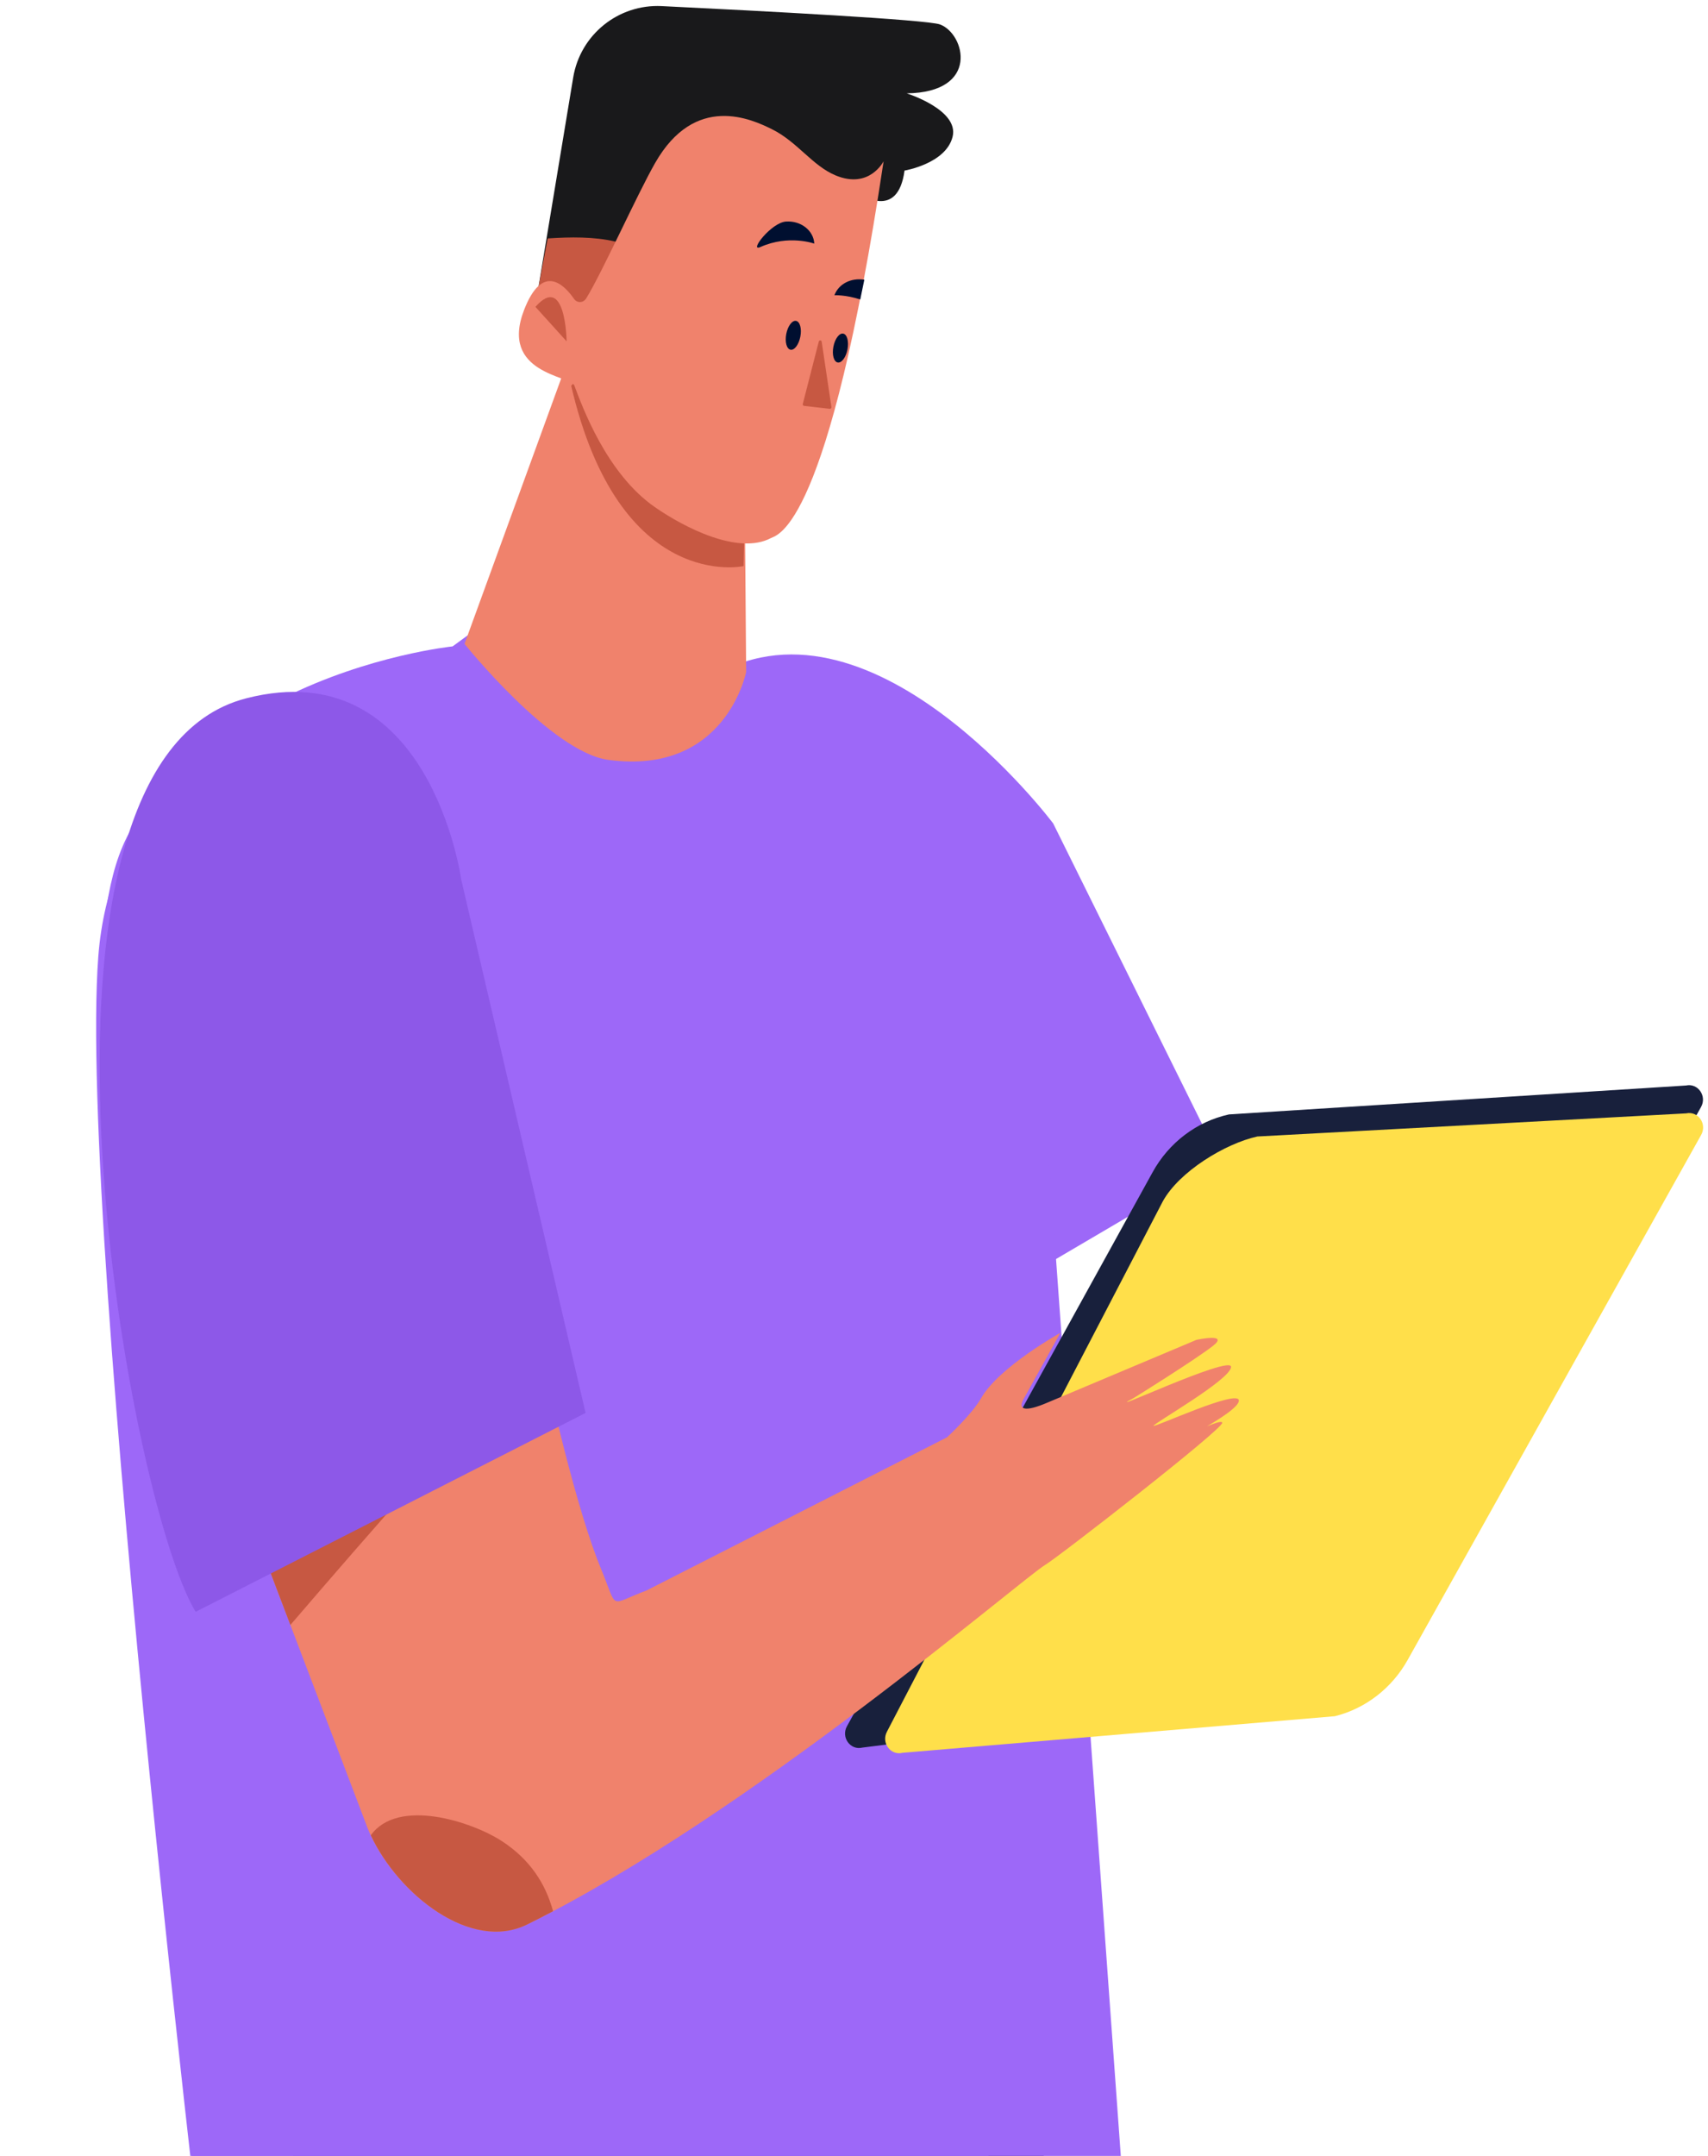 <svg width="260" height="328" viewBox="0 0 260 328" fill="none" xmlns="http://www.w3.org/2000/svg">
<path d="M160.322 125.282C160.322 125.282 132.15 87.711 107.654 103.402C83.157 119.095 113.618 172.054 131.699 208.618L185.855 176.803L160.322 125.282Z" fill="#9D68F8"/>
<path d="M156.616 300.294C156.616 300.294 166.329 416.478 167.24 448.58C168.153 480.68 159.905 606.032 159.905 606.032L127.447 605.928C127.447 605.928 93.077 384.42 53.833 307L156.616 300.294Z" fill="#18203C"/>
<path d="M156.698 300.294C156.698 300.294 134.238 397.143 111.428 465.662C92.995 521.031 44.16 608.482 44.16 608.482L11.515 607.053L46.207 467.308C48.302 459.045 49.624 450.598 50.16 442.074C52.183 409.898 45.57 344.883 42.804 303.223L156.698 300.294Z" fill="#232F51"/>
<path d="M68.893 98.344C68.893 98.344 18.157 103.527 14.963 145.54C11.768 187.553 32.881 361.792 32.881 361.792L172.361 352.184L158.146 155.472C157.632 144.76 154.329 134.388 148.586 125.419C143.281 117.136 148.342 111.203 144.813 110.763L76.649 92.68L68.893 98.344Z" fill="#9D68F8"/>
<path d="M53.931 110.086C20.09 115.236 16.851 125.989 15.255 146.997C12.06 189.01 33.172 361.778 33.172 361.778L161.595 353.059" fill="#9D68F8"/>
<path d="M87.394 52.178L70.712 97.961C70.712 97.961 83.903 114.45 92.632 115.614C110.513 117.998 113.583 102.228 113.583 102.228L113.385 77.103L89.656 55.624L87.394 52.178Z" fill="#F0826C"/>
<path d="M89.656 55.622L113.385 77.102L113.194 86.126C113.194 86.126 94.308 90.335 86.953 58.701" fill="#C75842"/>
<path d="M128.926 262.636L175.44 178.371C177.919 173.844 182.169 170.624 187.085 169.548L256.649 165.15C258.473 164.751 259.874 166.755 258.938 168.426L214.262 248.303C211.858 252.602 207.846 255.703 203.184 256.867L131.284 265.879C129.453 266.338 127.995 264.334 128.926 262.636Z" fill="#18203C"/>
<path d="M135.032 263.429L177.002 182.787C179.481 178.26 186.491 173.981 191.407 172.906L256.67 169.39C258.494 168.991 259.895 170.995 258.959 172.666L214.283 252.542C211.879 256.842 207.867 259.942 203.205 261.106L137.39 266.673C135.558 267.132 134.101 265.128 135.032 263.429Z" fill="#FFDF4A"/>
<path d="M159.114 238.078C155.505 240.238 113.821 276.243 80.25 292.791C70.994 297.352 58.894 286.743 55.573 277.115L24.437 195.262L75.114 169.684C75.333 170.23 84.253 221.194 91.525 238.775C94.127 245.066 92.536 244.173 98.394 241.988L144.157 218.675C144.157 218.675 147.95 215.189 149.36 212.706C152.042 207.988 161.415 202.779 161.415 202.779L155.841 212.809C154.861 214.493 156.017 214.863 159.424 213.404L182.147 203.84C182.147 203.84 187.271 202.738 184.58 204.813C181.889 206.89 172.871 212.539 172.547 212.712C166.772 215.796 187.457 206.031 187.397 207.969C187.336 209.907 175.389 216.693 175.599 216.928C175.808 217.164 188.563 211.263 188.589 213.087C188.614 214.913 177.276 220.501 176.891 220.551C176.153 220.647 185.995 215.479 186.057 216.465C186.121 217.458 161.178 236.842 159.114 238.078Z" fill="#F0826C"/>
<path d="M82.168 204.751C78.25 187.011 75.239 169.995 75.115 169.682L24.438 195.26L44.205 247.225C56.577 232.811 69.103 218.534 82.168 204.751Z" fill="#C75842"/>
<path d="M76.433 280.132C71.819 277.12 60.557 273.476 56.447 279.222C60.654 288.204 71.671 297.019 80.253 292.789C81.552 292.148 82.865 291.47 84.188 290.774C83.066 286.612 80.689 282.908 76.433 280.132Z" fill="#C75842"/>
<path d="M70.204 133.795C70.204 133.795 65.437 99.036 37.447 106.251C-0.485 116.03 19.229 227.782 29.777 245.227L89.139 214.965L70.204 133.795Z" fill="#8D58E8"/>
<path d="M137.692 25.951C136.662 33.661 130.844 29.445 130.844 29.445C112.634 36.747 88.514 50.897 88.514 50.897C88.514 50.897 81.237 48.091 81.554 46.188C83.029 37.327 85.528 22.221 87.254 11.792C88.333 5.271 94.124 0.607 100.725 0.927C115.986 1.671 141.136 2.993 143.097 3.721C146.893 5.129 149.23 14.058 138.027 14.204C138.027 14.204 146.023 16.709 145.009 20.806C143.994 24.905 137.692 25.951 137.692 25.951Z" fill="#19191B"/>
<path d="M101.37 42.044C101.634 42.487 101.924 42.879 102.225 43.245C94.246 47.534 88.514 50.896 88.514 50.896C88.514 50.896 81.237 48.088 81.553 46.187C82.093 42.944 82.723 39.567 83.374 36.274C90.261 35.824 97.799 36.053 101.37 42.044Z" fill="#C75842"/>
<path d="M89.226 45.413C88.802 46.1 87.847 46.141 87.393 45.486C85.853 43.26 82.568 39.98 79.786 47.136C76.01 56.853 86.852 57.141 87.43 58.659C88.599 61.734 92.271 72.019 99.703 77.166C104.232 80.304 112.417 84.479 117.365 81.859C118.393 81.315 126.105 80.45 134.505 24.532C134.505 24.532 132.373 28.803 127.244 26.705C123.693 25.251 121.388 21.592 117.551 19.68C114.435 18.128 105.816 14.112 99.714 24.817C96.911 29.734 91.718 41.364 89.226 45.413Z" fill="#F0826C"/>
<path d="M81.509 46.685L86.255 51.937C86.255 51.937 86.131 41.419 81.509 46.685Z" fill="#C75842"/>
<path d="M121.832 51.219C121.598 52.431 120.929 53.321 120.338 53.207C119.746 53.093 119.456 52.019 119.689 50.806C119.922 49.594 120.591 48.705 121.182 48.819C121.775 48.934 122.065 50.007 121.832 51.219Z" fill="#000F30"/>
<path d="M129.009 53.159C128.776 54.371 128.107 55.26 127.514 55.147C126.921 55.033 126.631 53.958 126.864 52.746C127.097 51.534 127.767 50.644 128.357 50.758C128.952 50.872 129.242 51.947 129.009 53.159Z" fill="#000F30"/>
<path d="M115.743 37.585C113.94 38.389 117.391 33.847 119.659 33.705C121.926 33.561 123.848 35.066 123.953 37.065C123.953 37.065 120.073 35.654 115.743 37.585Z" fill="#000F30"/>
<path d="M130.952 45.566C128.733 44.831 127.019 44.919 127.019 44.919C127.664 43.17 129.586 42.227 131.572 42.556" fill="#000F30"/>
<path d="M125.08 51.984L126.56 61.908C126.585 62.07 126.457 62.216 126.306 62.198L122.392 61.75C122.257 61.734 122.168 61.591 122.206 61.447L124.638 51.972C124.706 51.718 125.042 51.727 125.08 51.984Z" fill="#C75842"/>
</svg>
